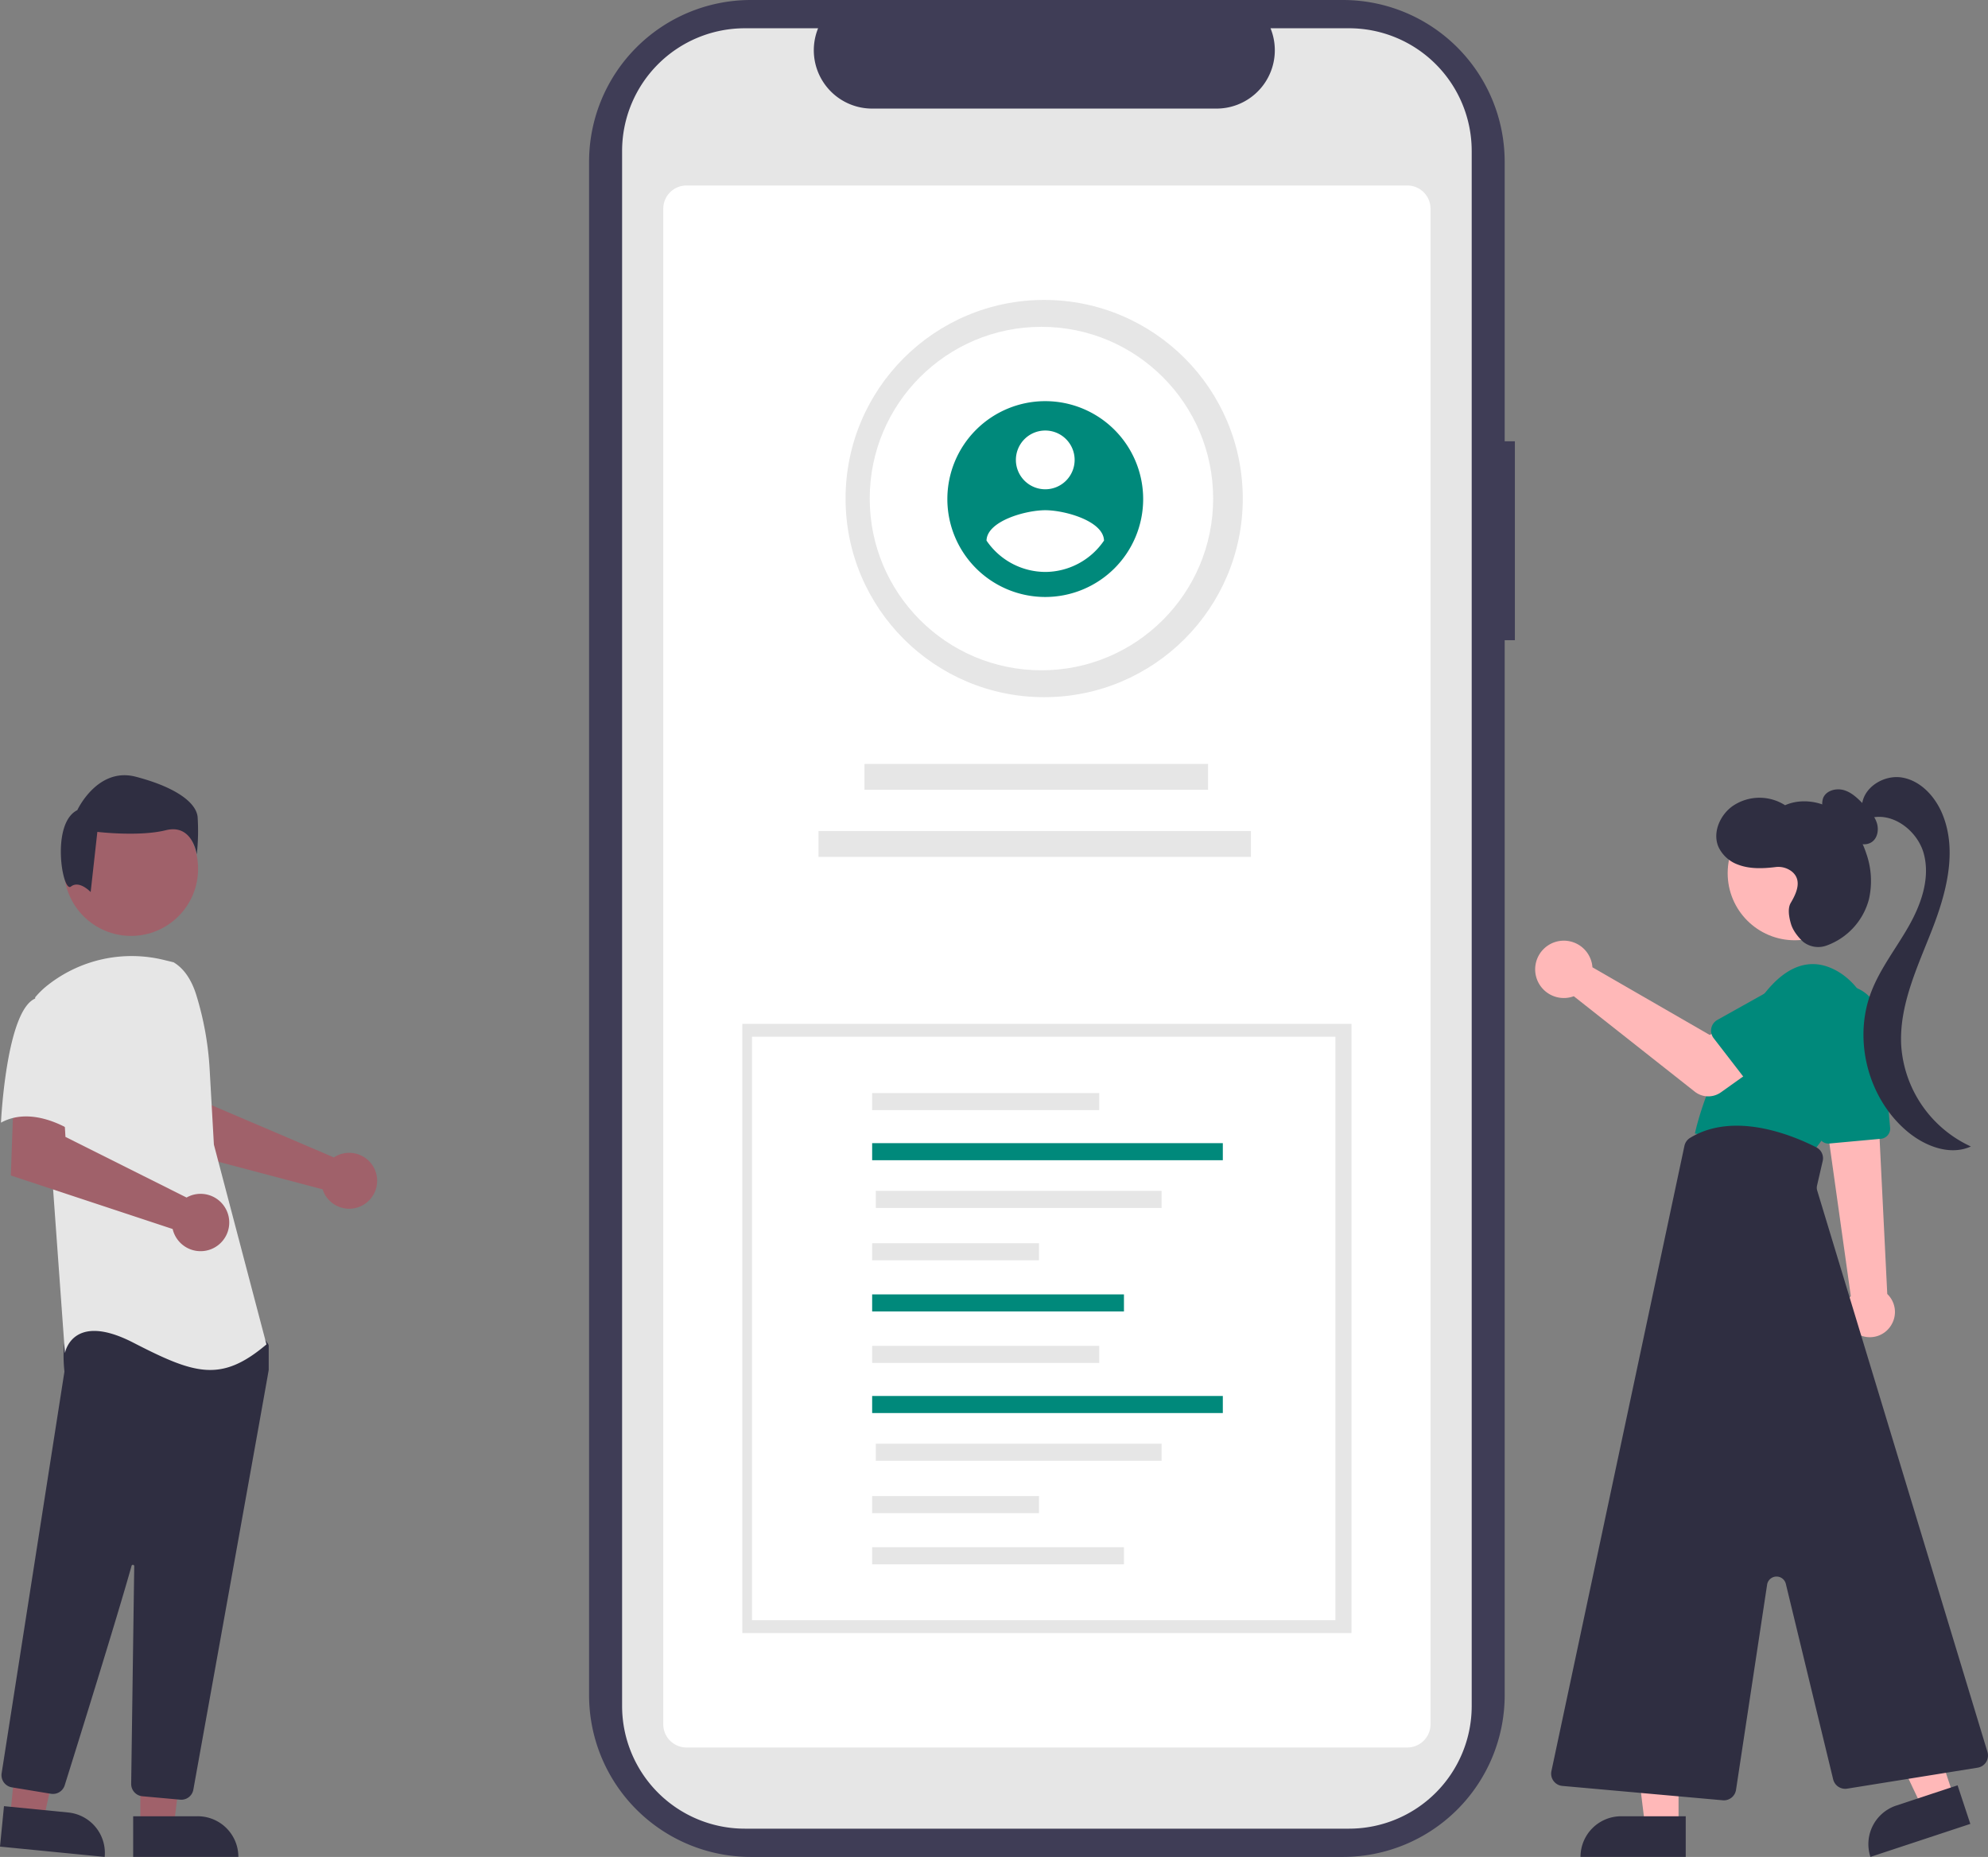 <svg xmlns="http://www.w3.org/2000/svg" width="728.082" height="680.001" data-name="Layer 1"><rect width="100%" height="100%" fill="#808080" stroke="none"/><path fill="#3f3d56" d="M554.805 161.594h-3.736V59.24A59.24 59.24 0 0 0 491.83 0H274.983a59.24 59.24 0 0 0-59.24 59.24v561.521a59.24 59.24 0 0 0 59.24 59.24h216.85a59.24 59.24 0 0 0 59.24-59.24v-386.31h3.732Z" data-name="Path 339"/><path fill="#e6e6e6" d="M538.995 55.276v569.452a44.93 44.93 0 0 1-44.913 44.923H272.776a44.937 44.937 0 0 1-44.94-44.928V55.276a44.936 44.936 0 0 1 44.94-44.922h26.845a21.364 21.364 0 0 0 19.764 29.411h126.168a21.364 21.364 0 0 0 19.76-29.415h28.756a44.93 44.93 0 0 1 44.922 44.913Z" data-name="Path 340"/><path fill="#fff" d="M515.415 639.926h-264a8.51 8.51 0 0 1-8.5-8.5v-555a8.51 8.51 0 0 1 8.5-8.5h264a8.51 8.51 0 0 1 8.5 8.5v555a8.51 8.51 0 0 1-8.5 8.5Z"/><circle cx="382.415" cy="182.571" r="72.736" fill="#e6e6e6" data-name="Ellipse 56"/><circle cx="381.415" cy="182.571" r="62.889" fill="#fff" data-name="Ellipse 60"/><path fill="#00897b" d="M382.815 146.9a35.856 35.856 0 1 0 35.856 35.857 35.856 35.856 0 0 0-35.856-35.856Zm0 10.758a10.757 10.757 0 1 1-10.757 10.757 10.757 10.757 0 0 1 10.757-10.757Zm0 51.784a26.121 26.121 0 0 1-21.514-11.481c.172-7.171 14.342-11.12 21.514-11.12s21.341 3.949 21.514 11.12a26.164 26.164 0 0 1-21.514 11.484Z" data-name="Path 341"/><path fill="#e6e6e6" d="M316.605 279.75h125.838v9.458H316.605z" data-name="Rectangle 26"/><path fill="#e6e6e6" d="M299.768 304.327h158.368v9.458H299.768z" data-name="Rectangle 27"/><path fill="#e6e6e6" d="M271.868 374.923h223.094v223.094H271.868z" data-name="Rectangle 25-2"/><path fill="#fff" d="M275.415 379.643H489.07v213.655H275.415z" data-name="Rectangle 25-3"/><g data-name="Group 22"><path fill="#e6e6e6" d="M319.415 400.267h83.168v6.251h-83.168z" data-name="Rectangle 28"/><path fill="#00897b" d="M319.415 418.619h128.429v6.251H319.415z" data-name="Rectangle 29"/><path fill="#e6e6e6" d="M320.75 436.096h104.667v6.251H320.75z" data-name="Rectangle 30"/><path fill="#e6e6e6" d="M319.415 455.272h61.103v6.251h-61.103z" data-name="Rectangle 31"/><path fill="#00897b" d="M319.415 474.003h92.22v6.251h-92.22z" data-name="Rectangle 32"/><path fill="#e6e6e6" d="M319.415 492.851h83.168v6.251h-83.168z" data-name="Rectangle 38"/><path fill="#00897b" d="M319.415 511.202h128.429v6.251H319.415z" data-name="Rectangle 39"/><path fill="#e6e6e6" d="M320.75 528.679h104.667v6.251H320.75z" data-name="Rectangle 40"/><path fill="#e6e6e6" d="M319.415 547.856h61.103v6.251h-61.103z" data-name="Rectangle 41"/><path fill="#e6e6e6" d="M319.415 566.587h92.22v6.251h-92.22z" data-name="Rectangle 42"/></g><g data-name="Group 23"><path fill="#ffb8b8" d="M692.768 485.026a9.13 9.13 0 1 1-15.851-9.064l.061-.106a9.826 9.826 0 0 1 .86-1.22l-7.68-54.74-.23-1.64-1.56-11.17-.23-1.61.85.04 14.88.68 3.99.18.5 10.19 2.83 57.29a9.118 9.118 0 0 1 1.58 11.17Z" data-name="Path 385"/><path fill="#00897b" d="m669.972 418.752 18.895-1.733a3.73 3.73 0 0 0 3.364-4.037l-3.5-39.292a14.326 14.326 0 0 0-28.538 2.548q.036.406.095.809l5.666 38.54a3.724 3.724 0 0 0 3.678 3.181 2.64 2.64 0 0 0 .34-.016Z" data-name="Path 386"/><path fill="#00897b" d="M684.294 387.009a26.316 26.316 0 0 0-9.679-30.288c-7.125-4.875-16.875-6.625-27.375 5.875-21 25-26.5 52.5-26.5 52.5l43 7s14.623-17.875 20.554-35.087Z" data-name="Path 387"/><path fill="#ffb8b8" d="M614.747 668.615h-12.26l-5.832-47.288h18.094Z" data-name="Path 388"/><path fill="#2f2e41" d="M578.846 679.998h38.531v-14.887h-23.644a14.887 14.887 0 0 0-14.887 14.887Z" data-name="Path 389"/><path fill="#ffb8b8" d="m715.541 657.922-11.64 3.848-20.38-43.068 17.18-5.679Z" data-name="Path 390"/><path fill="#2f2e41" d="m685.024 679.998 36.585-12.092-4.672-14.135-22.45 7.42a14.887 14.887 0 0 0-9.463 18.807Z" data-name="Path 391"/><circle cx="657.301" cy="319.761" r="24.561" fill="#ffb8b8" data-name="Ellipse 65"/><path fill="#2f2e41" d="m635.796 655.452 11.385-75.145a3.5 3.5 0 0 1 6.862-.3l17.338 71.612a4.533 4.533 0 0 0 5.088 3.385l47.825-7.686a4.5 4.5 0 0 0 3.593-5.75l-62.36-205.6a3.5 3.5 0 0 1-.062-1.8l2.076-9a4.484 4.484 0 0 0-2.327-5.014c-8.492-4.333-30-13.341-46.23-3.474a4.551 4.551 0 0 0-2.08 2.927l-48.716 228.97a4.5 4.5 0 0 0 4 5.419l58.757 5.262q.2.018.4.018a4.508 4.508 0 0 0 4.448-3.825Z" data-name="Path 392"/><path fill="#2f2e41" d="M673.587 302.408a18.58 18.58 0 0 1-4.855-4.22 6.3 6.3 0 0 1-.97-6.1c1.241-2.738 4.928-3.6 7.786-2.671s5.065 3.172 7.153 5.333c1.84 1.9 3.731 3.892 4.6 6.391s.424 5.668-1.746 7.185c-2.13 1.488-5.192.879-7.24-.719s-3.316-3.97-4.525-6.27Z" data-name="Path 393"/><path fill="#2f2e41" d="M681.906 295.41c.136-6.92 8.024-11.883 14.837-10.656s12.05 7.035 14.67 13.441c5.538 13.535 1.381 28.979-3.955 42.6s-11.94 27.439-11.16 42.043a43.925 43.925 0 0 0 25.514 37c-7.688 3.485-16.878-.115-23.339-5.548-14.348-12.065-19.886-33.546-13.16-51.044 3.316-8.631 9.162-16.015 13.726-24.056s7.913-17.518 5.556-26.459-12.385-16.179-20.958-12.72Z" data-name="Path 394"/><path fill="#2f2e41" d="M655.828 330.66c2.141-3.618 4.3-8.368.388-11.531a8.064 8.064 0 0 0-6.05-1.6c-4.412.532-9.217.751-13.488-.852a12.644 12.644 0 0 1-7.335-6.591c-2.2-5.224.556-11.572 5.165-14.874a17.4 17.4 0 0 1 19.258-.341c5.97-2.637 13.213-1.464 18.637 2.166s9.135 9.443 11.151 15.65a30.206 30.206 0 0 1 .923 16.615 24.692 24.692 0 0 1-15.316 16.879 8.892 8.892 0 0 1-8.782-1.3s-3.385-2.955-4.444-6.514c-.815-2.737-1.25-5.774-.107-7.707Z" data-name="Path 395"/><path fill="#ffb8b8" d="M582.966 352.576a10.524 10.524 0 0 1 .24 1.64l42.956 24.782 10.441-6.011 11.131 14.572-17.45 12.438a8 8 0 0 1-9.6-.234l-44.3-34.946a10.5 10.5 0 1 1 6.576-12.241Z" data-name="Path 397"/><path fill="#00897b" d="m627.6 380.172 13.883 17.994a4.5 4.5 0 0 0 6.8.373L664 382.218a12.5 12.5 0 0 0-14.925-20.056q-.204.152-.402.312l-19.712 11.022a4.5 4.5 0 0 0-1.365 6.676Z" data-name="Path 398"/></g><g data-name="Group 24"><path fill="#a0616a" d="M123.701 423.057a10.09 10.09 0 0 0-1.41.787l-44.853-19.143-1.6-11.815-17.922-.11 1.06 27.1 59.2 15.658a10.606 10.606 0 0 0 .447 1.208 10.235 10.235 0 1 0 5.08-13.682Z" data-name="Path 552"/><path fill="#a0616a" d="M51.398 668.616h12.26l5.832-47.288H51.396Z" data-name="Path 553"/><path fill="#2f2e41" d="M72.415 665.113H48.771v14.882h38.531a14.887 14.887 0 0 0-14.887-14.887Z" data-name="Path 554"/><path fill="#a0616a" d="m3.718 665.152 12.2 1.2 10.441-46.488-18.007-1.769Z" data-name="Path 555"/><path fill="#2f2e41" d="m24.985 663.729-23.526-2.317L0 676.224 38.337 680a14.884 14.884 0 0 0-13.353-16.271Z" data-name="Path 556"/><circle cx="47.985" cy="318.169" r="24.561" fill="#a0616a" data-name="Ellipse 84"/><path fill="#2f2e41" d="M66.398 659.053a4.471 4.471 0 0 0 4.415-3.7c6.341-35.219 27.088-150.4 27.584-153.593a1.416 1.416 0 0 0 .016-.222v-8.588a1.489 1.489 0 0 0-.279-.872l-2.74-3.838a1.479 1.479 0 0 0-1.144-.625c-15.622-.732-66.784-2.879-69.256.209-2.482 3.1-1.6 12.507-1.4 14.36l-.01.193-22.985 147a4.512 4.512 0 0 0 3.715 5.135l14.356 2.365a4.521 4.521 0 0 0 5.025-3.093c4.44-14.188 19.33-61.918 24.49-80.387a.5.5 0 0 1 .98.139c-.258 17.606-.88 62.523-1.1 78.037l-.023 1.671a4.518 4.518 0 0 0 4.093 4.536l13.843 1.254a4.174 4.174 0 0 0 .42.019Z" data-name="Path 557"/><path fill="#e6e6e6" d="M63.573 352.388c4.286 2.548 6.851 7.23 8.323 12a113.686 113.686 0 0 1 4.884 27.159l1.556 27.6 19.255 73.17c-16.689 14.121-26.315 10.911-48.78-.639s-25.033 3.851-25.033 3.851l-4.492-62.258-6.418-68.032a30.172 30.172 0 0 1 4.862-4.674 49.659 49.659 0 0 1 42.442-9Z" data-name="Path 99"/><path fill="#a0616a" d="M69.827 437.834a10.528 10.528 0 0 0-1.5.7l-44.35-22.2-.736-12.026-18.294-1.261-.98 27.413 59.266 19.6a10.5 10.5 0 1 0 6.593-12.232Z" data-name="Path 558"/><path fill="#e6e6e6" d="M13.188 365.545C2.278 369.396.354 411.119.354 411.119c12.837-7.06 28.241 4.493 28.241 4.493s3.21-10.912 7.06-25.032a24.53 24.53 0 0 0-5.134-23.106s-6.42-5.782-17.333-1.929Z" data-name="Path 101"/><path fill="#2f2e41" d="M25.967 324.665c3.06-2.448 7.235 2 7.235 2l2.448-22.031s15.3 1.833 25.094-.612 11.323 8.875 11.323 8.875a78.584 78.584 0 0 0 .306-13.771c-.612-5.508-8.568-11.017-22.645-14.689s-21.42 12.241-21.42 12.241c-9.799 4.895-5.405 30.435-2.34 27.987Z" data-name="Path 102"/></g></svg>